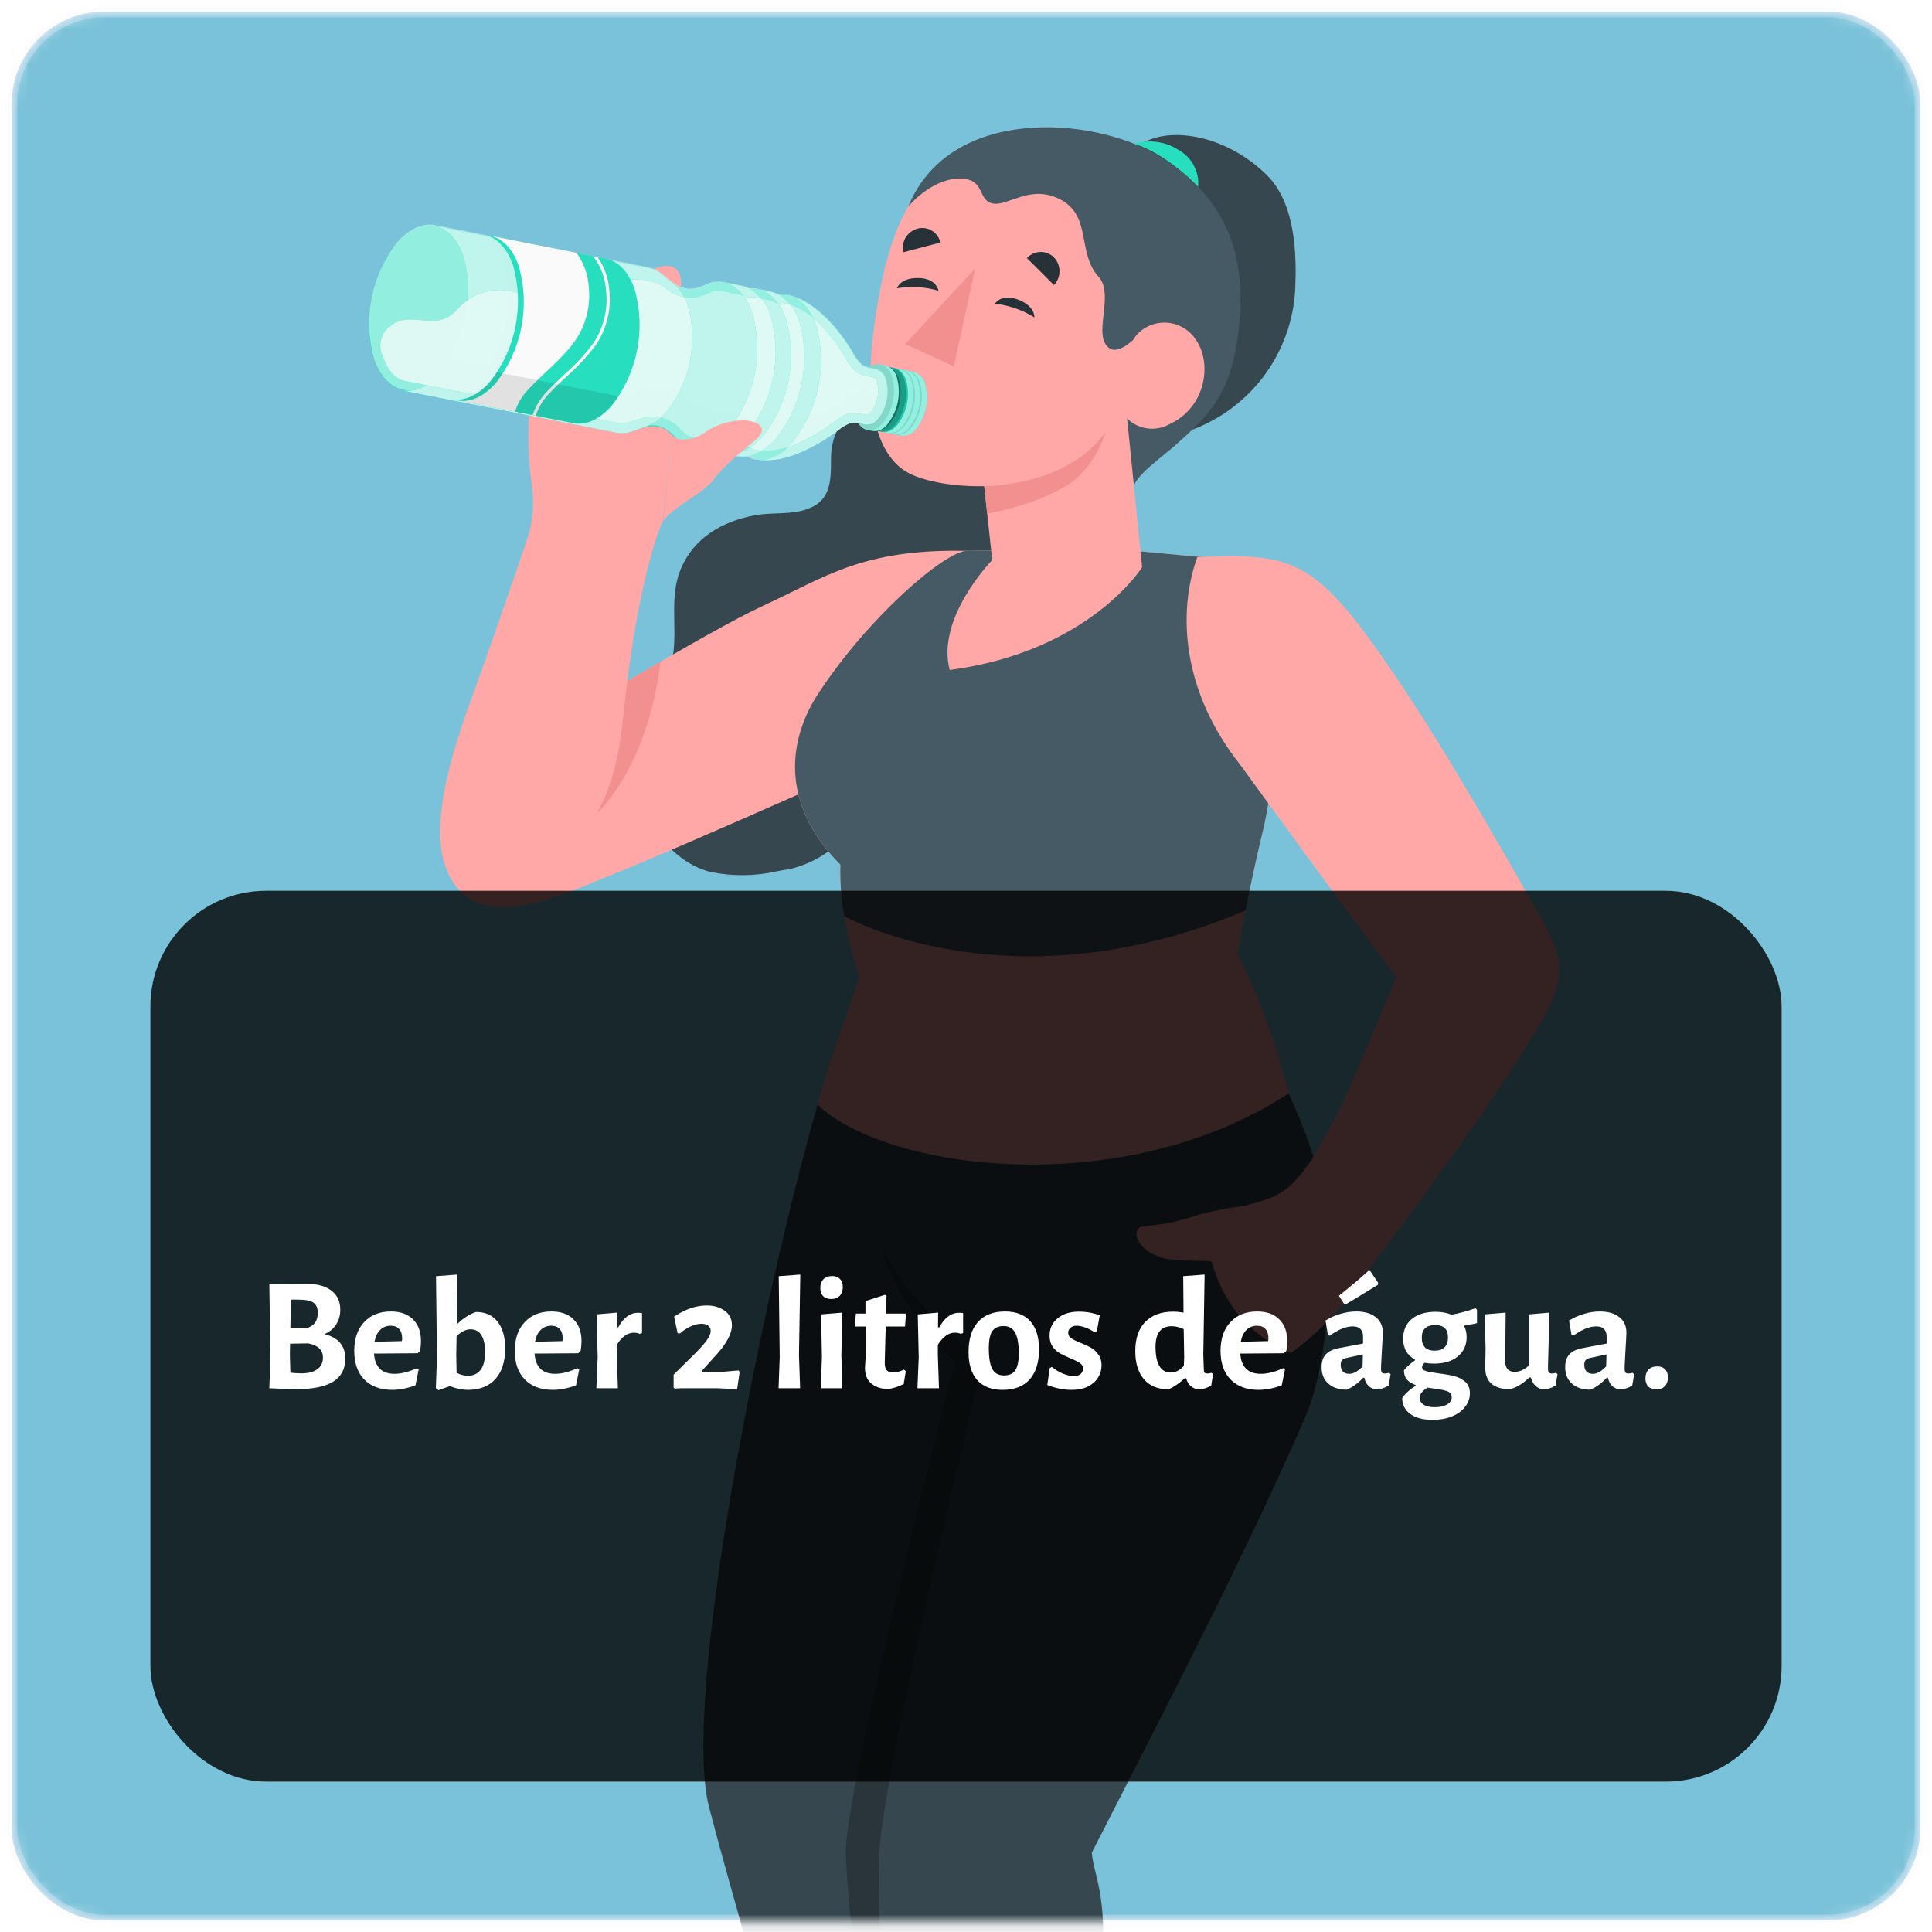<svg width="167" height="167" viewBox="0 0 167 167" fill="none" xmlns="http://www.w3.org/2000/svg">
<mask id="mask0_136:22357" style="mask-type:alpha" maskUnits="userSpaceOnUse" x="0" y="0" width="167" height="167">
<rect x="1" y="1" width="165" height="165" rx="8" fill="#5988D6" stroke="#EDE6FC" stroke-opacity="0.3"/>
</mask>
<g mask="url(#mask0_136:22357)">
<rect x="1" y="1" width="165" height="165" rx="8" fill="#7AC2D9" stroke="#EDE6FC" stroke-opacity="0.3"/>
<path d="M63.436 163.016L70.569 187.604C71.574 191.616 71.827 195.78 71.314 199.884C71.314 199.884 76.229 201.013 79.484 199.366C82.246 197.965 83.174 196.577 83.174 196.577L82.35 190.152L79.108 162.044L63.436 163.016Z" fill="#FFA8A7"/>
<path d="M83.161 196.577L82.337 190.152L79.095 162.044L73.26 162.478C73.824 170.518 76.294 191.008 76.956 196.454C76.956 196.454 77.137 197.894 77.358 200.053C78.1 199.925 78.82 199.694 79.497 199.366C82.234 197.965 83.161 196.577 83.161 196.577Z" fill="#F28F8F"/>
<path d="M70.672 95.492C65.699 112.817 58.91 147.04 61.29 156.202C63.067 163.068 67.197 177.21 67.197 177.21C70.193 177.638 78.985 178.176 81.371 172.917C81.981 164.397 111.392 94.513 111.392 94.513L70.672 95.492Z" fill="#37474F"/>
<path opacity="0.25" d="M74.68 177.164C73.876 169.889 73.136 162.537 73.117 160.112C73.065 154.276 82.545 117.758 82.545 117.758C76.884 112.097 76.249 107.993 76.249 107.993C78.937 111.4 81.869 114.607 85.022 117.589L80.483 174.305C79.069 176.425 76.379 177.022 74.68 177.164Z" fill="black"/>
<path d="M72.3 100.271C76.353 108.7 77.948 112.039 85.022 117.589C85.022 117.589 76.119 153.582 75.983 160.578C75.795 170.129 77.131 181.327 77.662 189.192C79.004 190.949 88.393 192.214 91.797 189.627C93.01 184.284 94.424 177.696 94.962 173.274C96.083 164.086 94.553 162.374 94.372 160.144C100.441 148.272 107.839 134.033 112.916 122.277C114.213 119.223 114.654 114.497 114.861 112.59C115.691 104.809 113.26 98.663 111.392 94.513L72.3 100.271Z" fill="#37474F"/>
<path d="M67.132 75.32C65.275 75.736 63.351 75.758 61.485 75.385C58.735 74.737 57.082 72.5 55.468 70.392C54.047 68.551 53.814 65.432 54.229 63.26C54.722 60.666 57.815 59.22 58.184 56.568C58.534 54.105 57.854 51.602 58.833 49.216C59.967 46.473 62.418 45.085 65.213 44.547C66.763 44.249 68.455 44.547 69.927 43.944C71.872 43.192 71.82 41.428 71.833 39.632C71.833 35.255 76.061 33.991 79.614 33.103C81.682 32.591 83.55 31.949 84.568 29.919C85.475 28.11 84.996 25.925 85.475 24.006C86.377 20.433 89.009 18.034 92.232 16.361C95.117 14.87 95.175 12.361 98.418 12.6C100.843 10.811 105.932 11.582 109.525 15.155C111.976 17.593 112.079 21.963 111.963 24.881C111.843 27.659 110.883 30.335 109.209 32.555C107.534 34.775 105.225 36.433 102.587 37.311C100.852 37.778 99.238 38.611 97.853 39.755C96.727 40.664 95.846 41.841 95.292 43.179C94.391 45.688 94.683 48.6 94.838 51.2C95.162 56.575 94.592 62.313 89.126 64.92C86.5 66.171 83.55 66.022 80.787 66.8C78.473 67.449 75.918 67.987 74.576 70.159C72.994 72.752 71.237 74.374 68.228 75.139C67.884 75.171 67.508 75.249 67.132 75.32Z" fill="#37474F"/>
<path d="M98.035 12.425C98.673 12.232 99.345 12.179 100.005 12.27C100.665 12.361 101.298 12.593 101.86 12.95C102.425 13.261 102.888 13.729 103.191 14.298C103.494 14.867 103.624 15.512 103.566 16.154C103.566 16.154 100.92 13.32 98.035 12.425Z" fill="#27DEBF"/>
<path d="M83.582 47.614C74.505 47.426 71.366 49.877 65.855 52.412C63.56 53.469 58.898 56.127 54.229 58.864C55.02 52.432 56.336 47.082 57.296 45.04L58.003 37.564C57.837 37.413 57.708 37.227 57.623 37.019C57.539 36.812 57.503 36.588 57.517 36.364C57.581 35.716 57.549 35.009 57.555 34.328C57.562 32.812 57.651 31.297 57.821 29.79C58.012 28.425 58.306 27.076 58.703 25.756C59.021 24.628 59.086 22.936 57.478 22.981C57.082 23.05 56.695 23.16 56.323 23.312C55.565 23.494 54.877 23.027 54.158 22.936C53.438 22.845 52.822 23.513 52.252 23.889C51.694 24.135 51.108 24.311 50.507 24.414C49.956 24.701 49.46 25.083 49.042 25.543C48.261 26.229 47.65 27.088 47.259 28.052C46.985 28.667 46.757 29.302 46.578 29.952C46.221 31.191 45.982 32.461 45.865 33.745C45.667 35.67 45.615 37.608 45.709 39.541C45.774 40.838 46.079 42.135 46.079 43.432C46.079 44.729 45.936 45.604 45.145 47.847C44.555 49.527 42.928 54.383 40.995 59.72C39.698 63.305 36.696 71.222 38.752 75.528C40.807 79.833 45.67 78.692 51.48 76.176C59.715 72.934 79.679 63.895 79.679 63.895L83.582 47.614Z" fill="#FFA8A7"/>
<path d="M54.229 58.864C53.73 62.644 53.665 66.645 51.597 70.302C51.597 70.302 55.98 66.411 57.095 57.191L54.229 58.864Z" fill="#F28F8F"/>
<path d="M96.382 47.452L104.363 48.204C108.403 49.196 109.972 51.167 110.387 54.753C110.582 56.419 110.517 66.269 109.155 71.851C107.742 77.648 106.983 82.485 106.983 82.485C108.889 86.32 110.368 90.354 111.392 94.513C97.023 103.889 76.631 101.159 70.672 95.492C72.086 90.305 73.052 88.191 74.258 84.534C74.258 84.534 72.41 78.698 72.644 74.743C67.165 69.219 68.312 63.617 70.763 59.901C75.172 53.216 81.747 47.582 83.582 47.614L96.382 47.452Z" fill="#FFA8A7"/>
<path d="M104.363 48.204L96.382 47.452L83.582 47.614C81.747 47.614 75.153 53.216 70.763 59.901C68.312 63.617 67.165 69.219 72.644 74.743C72.598 76.236 72.713 77.729 72.987 79.198C72.987 79.198 87.343 87.309 107.664 78.705C108.027 76.844 108.526 74.445 109.155 71.851C110.517 66.269 110.582 56.419 110.387 54.753C109.972 51.18 108.403 49.196 104.363 48.204Z" fill="#455A64"/>
<path d="M98.015 42.154C97.925 41.286 100.531 39.438 101.75 38.348C104.499 35.891 106.289 34.134 106.989 29.148C107.806 23.364 106.86 17.476 100.097 13.437C94.365 10.007 82.078 9.177 78.531 17.82L98.015 42.154Z" fill="#455A64"/>
<path d="M83.148 13.878C79.808 15.071 76.865 18.066 75.529 28.467C74.401 37.279 76.917 39.885 78.252 40.728C79.588 41.571 82.331 42.083 85.073 42.025L85.767 48.411C85.767 48.411 80.891 53.385 82.091 57.911C94.19 56.316 98.722 49.028 98.722 49.028L97.425 36.17C97.883 36.626 98.474 36.925 99.112 37.024C99.751 37.123 100.404 37.017 100.979 36.721C104.273 35.281 104.804 31.339 103.345 29.329C103.045 28.879 102.637 28.512 102.159 28.26C101.68 28.008 101.147 27.88 100.606 27.887C100.065 27.894 99.535 28.036 99.063 28.3C98.591 28.565 98.194 28.943 97.905 29.401C97.905 29.401 100.22 21.159 95.96 17.081C90.942 12.354 87.064 12.477 83.148 13.878Z" fill="#FFA8A7"/>
<path d="M84.289 23.215L82.448 31.657L78.252 29.744L84.289 23.215Z" fill="#F28F8F"/>
<path d="M85.073 42.044C87.576 41.928 92.705 41.286 95.552 37.369C95.09 38.899 94.225 40.276 93.049 41.357C90.39 43.523 85.333 44.404 85.333 44.404L85.073 42.044Z" fill="#F28F8F"/>
<path d="M88.769 22.313L91.103 24.641C91.412 24.319 91.583 23.89 91.583 23.445C91.583 22.999 91.412 22.571 91.103 22.249C90.949 22.094 90.764 21.973 90.561 21.892C90.358 21.811 90.141 21.773 89.922 21.779C89.704 21.785 89.489 21.835 89.291 21.927C89.093 22.019 88.915 22.151 88.769 22.313Z" fill="#263238"/>
<path d="M78.071 21.808L81.28 20.965C81.235 20.756 81.149 20.558 81.026 20.383C80.903 20.208 80.746 20.059 80.565 19.946C80.383 19.833 80.181 19.758 79.97 19.724C79.758 19.691 79.543 19.701 79.335 19.752C78.9 19.866 78.526 20.143 78.29 20.526C78.055 20.909 77.976 21.368 78.071 21.808Z" fill="#263238"/>
<path d="M89.411 27.436C89.411 27.436 89.496 26.489 88.056 25.919C87.181 25.568 86.416 25.679 85.994 26.256C87.208 26.384 88.377 26.788 89.411 27.436Z" fill="#263238"/>
<path d="M77.526 24.92C77.526 24.92 77.811 24.012 79.355 24.032C80.295 24.032 80.963 24.44 81.125 25.134C79.958 24.786 78.726 24.713 77.526 24.92Z" fill="#263238"/>
<path d="M85.689 17.561C87.038 17.969 88.931 15.881 91.583 17.204C94.417 18.624 93.062 21.834 94.961 23.928C96.401 25.51 94.313 29.148 95.96 30.14C96.693 30.574 97.905 29.42 97.905 29.42C97.905 29.42 99.669 27.377 99.948 22.21C100.226 17.042 93.833 12.782 88.925 11.965C86.792 11.635 84.61 12.031 82.729 13.089C80.848 14.147 79.376 15.806 78.55 17.8C78.55 17.8 80.463 15.512 82.823 15.44C85.184 15.369 84.47 17.191 85.689 17.561Z" fill="#455A64"/>
<path d="M101.77 108.888C100.884 108.907 100.012 108.661 99.267 108.181C98.729 107.753 98.048 107.15 98.294 106.372C98.391 106.067 98.69 106.022 98.982 105.989C99.63 105.912 100.201 105.847 100.81 105.75C101.762 105.564 102.7 105.313 103.618 104.997C104.897 104.661 106.196 104.405 107.508 104.232C108.126 104.096 108.734 103.921 109.33 103.707C110.293 103.427 111.164 102.894 111.852 102.164C112.489 101.486 113.058 100.748 113.551 99.959C115.027 97.531 116.304 94.987 117.37 92.354C118.498 89.76 119.542 87.095 120.716 84.508C117.526 80.319 107.19 66.087 107.19 66.087C102.185 59.765 101.763 52.976 103.494 48.152C110.4 47.912 112.857 47.964 117.694 54.325C122.162 60.258 127.129 68.687 131.92 77.116C134.566 81.791 136.044 83.438 133.301 88.184C130.319 93.372 123.575 102.78 120.612 106.618C117.584 110.561 115.84 113.9 111.586 116.941C109.302 116.027 107.377 114.395 106.101 112.292C105.709 111.644 105.385 110.958 105.135 110.243C105.057 110.016 104.966 109.802 104.876 109.595C104.785 109.387 104.876 109.173 104.7 109.063C104.525 108.953 104.02 108.992 103.812 108.985C103.131 108.979 102.444 108.966 101.77 108.888Z" fill="#FFA8A7"/>
<path d="M76.489 36.539C76.302 35.876 76.274 35.178 76.408 34.502C76.542 33.826 76.834 33.191 77.26 32.649C77.404 32.444 77.6 32.282 77.829 32.179C78.057 32.077 78.308 32.037 78.557 32.065L78.998 32.156C79.236 32.225 79.451 32.356 79.621 32.536C79.791 32.716 79.91 32.939 79.964 33.181C80.151 33.844 80.179 34.541 80.046 35.217C79.913 35.893 79.623 36.528 79.199 37.071C79.054 37.275 78.858 37.436 78.63 37.539C78.402 37.641 78.15 37.681 77.902 37.655L77.461 37.564C77.222 37.495 77.006 37.364 76.835 37.184C76.664 37.004 76.545 36.781 76.489 36.539Z" fill="#27DEBF"/>
<path opacity="0.5" d="M76.489 36.539C76.302 35.876 76.274 35.178 76.408 34.502C76.542 33.826 76.834 33.191 77.26 32.649C77.404 32.444 77.6 32.282 77.829 32.179C78.057 32.077 78.308 32.037 78.557 32.065L78.998 32.156C79.236 32.225 79.451 32.356 79.621 32.536C79.791 32.716 79.91 32.939 79.964 33.181C80.151 33.844 80.179 34.541 80.046 35.217C79.913 35.893 79.623 36.528 79.199 37.071C79.054 37.275 78.858 37.436 78.63 37.539C78.402 37.641 78.15 37.681 77.902 37.655L77.461 37.564C77.222 37.495 77.006 37.364 76.835 37.184C76.664 37.004 76.545 36.781 76.489 36.539Z" fill="white"/>
<path d="M79.504 33.096C79.095 31.897 78.09 31.696 77.26 32.649C76.834 33.191 76.542 33.826 76.408 34.502C76.274 35.178 76.302 35.876 76.489 36.539C76.897 37.739 77.902 37.933 78.739 36.987C79.162 36.444 79.452 35.809 79.585 35.133C79.718 34.457 79.69 33.759 79.504 33.096Z" fill="#27DEBF"/>
<path opacity="0.5" d="M79.504 33.096C79.095 31.897 78.09 31.696 77.26 32.649C76.834 33.191 76.542 33.826 76.408 34.502C76.274 35.178 76.302 35.876 76.489 36.539C76.897 37.739 77.902 37.933 78.739 36.987C79.162 36.444 79.452 35.809 79.585 35.133C79.718 34.457 79.69 33.759 79.504 33.096Z" fill="white"/>
<path opacity="0.1" d="M79.504 33.096C79.095 31.897 78.09 31.696 77.26 32.649C76.834 33.191 76.542 33.826 76.408 34.502C76.274 35.178 76.302 35.876 76.489 36.539C76.897 37.739 77.902 37.933 78.739 36.987C79.162 36.444 79.452 35.809 79.585 35.133C79.718 34.457 79.69 33.759 79.504 33.096Z" fill="black"/>
<path d="M75.898 36.423C75.712 35.759 75.684 35.061 75.818 34.385C75.952 33.709 76.244 33.074 76.67 32.532C76.814 32.327 77.01 32.164 77.238 32.062C77.466 31.959 77.718 31.92 77.967 31.949L78.408 32.039C78.645 32.109 78.86 32.241 79.03 32.421C79.2 32.601 79.318 32.823 79.374 33.064C79.561 33.727 79.589 34.425 79.455 35.102C79.321 35.778 79.029 36.413 78.602 36.954C78.458 37.158 78.262 37.32 78.034 37.423C77.805 37.526 77.554 37.565 77.306 37.538L76.865 37.447C76.626 37.379 76.411 37.248 76.241 37.067C76.071 36.887 75.953 36.664 75.898 36.423Z" fill="#27DEBF"/>
<path opacity="0.5" d="M75.898 36.423C75.712 35.759 75.684 35.061 75.818 34.385C75.952 33.709 76.244 33.074 76.67 32.532C76.814 32.327 77.01 32.164 77.238 32.062C77.466 31.959 77.718 31.92 77.967 31.949L78.408 32.039C78.645 32.109 78.86 32.241 79.03 32.421C79.2 32.601 79.318 32.823 79.374 33.064C79.561 33.727 79.589 34.425 79.455 35.102C79.321 35.778 79.029 36.413 78.602 36.954C78.458 37.158 78.262 37.32 78.034 37.423C77.805 37.526 77.554 37.565 77.306 37.538L76.865 37.447C76.626 37.379 76.411 37.248 76.241 37.067C76.071 36.887 75.953 36.664 75.898 36.423Z" fill="white"/>
<path d="M78.914 32.98C78.505 31.78 77.5 31.579 76.67 32.532C76.244 33.074 75.952 33.709 75.818 34.385C75.684 35.061 75.712 35.759 75.898 36.423C76.307 37.622 77.312 37.817 78.142 36.87C78.568 36.328 78.86 35.693 78.994 35.017C79.128 34.341 79.1 33.643 78.914 32.98Z" fill="#27DEBF"/>
<path opacity="0.5" d="M78.914 32.98C78.505 31.78 77.5 31.579 76.67 32.532C76.244 33.074 75.952 33.709 75.818 34.385C75.684 35.061 75.712 35.759 75.898 36.423C76.307 37.622 77.312 37.817 78.142 36.87C78.568 36.328 78.86 35.693 78.994 35.017C79.128 34.341 79.1 33.643 78.914 32.98Z" fill="white"/>
<path opacity="0.1" d="M78.914 32.98C78.505 31.78 77.5 31.579 76.67 32.532C76.244 33.074 75.952 33.709 75.818 34.385C75.684 35.061 75.712 35.759 75.898 36.423C76.307 37.622 77.312 37.817 78.142 36.87C78.568 36.328 78.86 35.693 78.994 35.017C79.128 34.341 79.1 33.643 78.914 32.98Z" fill="black"/>
<path d="M75.308 36.306C75.122 35.643 75.094 34.945 75.227 34.269C75.36 33.594 75.65 32.959 76.074 32.416C76.218 32.211 76.414 32.05 76.642 31.947C76.871 31.844 77.122 31.805 77.37 31.832L77.818 31.923C78.055 31.992 78.27 32.124 78.44 32.304C78.609 32.484 78.728 32.706 78.784 32.947C78.968 33.611 78.994 34.309 78.86 34.984C78.726 35.66 78.436 36.294 78.012 36.838C77.869 37.042 77.672 37.204 77.444 37.306C77.215 37.407 76.964 37.445 76.716 37.415L76.275 37.33C76.037 37.261 75.822 37.13 75.652 36.95C75.482 36.77 75.364 36.547 75.308 36.306Z" fill="#27DEBF"/>
<path opacity="0.5" d="M75.308 36.306C75.122 35.643 75.094 34.945 75.227 34.269C75.36 33.594 75.65 32.959 76.074 32.416C76.218 32.211 76.414 32.05 76.642 31.947C76.871 31.844 77.122 31.805 77.37 31.832L77.818 31.923C78.055 31.992 78.27 32.124 78.44 32.304C78.609 32.484 78.728 32.706 78.784 32.947C78.968 33.611 78.994 34.309 78.86 34.984C78.726 35.66 78.436 36.294 78.012 36.838C77.869 37.042 77.672 37.204 77.444 37.306C77.215 37.407 76.964 37.445 76.716 37.415L76.275 37.33C76.037 37.261 75.822 37.13 75.652 36.95C75.482 36.77 75.364 36.547 75.308 36.306Z" fill="white"/>
<path d="M78.324 32.863C77.915 31.663 76.91 31.462 76.074 32.416C75.65 32.959 75.36 33.593 75.227 34.269C75.094 34.945 75.122 35.643 75.308 36.306C75.717 37.505 76.722 37.7 77.552 36.747C77.977 36.206 78.268 35.572 78.402 34.897C78.536 34.222 78.509 33.525 78.324 32.863Z" fill="#27DEBF"/>
<path opacity="0.1" d="M78.324 32.863C77.915 31.663 76.91 31.462 76.074 32.416C75.65 32.959 75.36 33.593 75.227 34.269C75.094 34.945 75.122 35.643 75.308 36.306C75.717 37.505 76.722 37.7 77.552 36.747C77.977 36.206 78.268 35.572 78.402 34.897C78.536 34.222 78.509 33.525 78.324 32.863Z" fill="black"/>
<path opacity="0.7" d="M78.071 33.168C77.74 32.182 76.91 32.014 76.223 32.798C75.871 33.244 75.629 33.766 75.516 34.322C75.404 34.879 75.424 35.454 75.574 36.001C75.912 36.987 76.735 37.149 77.422 36.364C77.775 35.921 78.018 35.4 78.131 34.844C78.244 34.288 78.223 33.714 78.071 33.168Z" fill="#27DEBF"/>
<path opacity="0.3" d="M78.071 33.168C77.74 32.182 76.91 32.014 76.223 32.798C75.871 33.244 75.629 33.766 75.516 34.322C75.404 34.879 75.424 35.454 75.574 36.001C75.912 36.987 76.735 37.149 77.422 36.364C77.775 35.921 78.018 35.4 78.131 34.844C78.244 34.288 78.223 33.714 78.071 33.168Z" fill="white"/>
<path opacity="0.1" d="M77.61 33.077C77.695 32.978 77.791 32.889 77.895 32.811C77.961 32.923 78.014 33.043 78.051 33.168C78.204 33.714 78.224 34.288 78.112 34.844C77.999 35.4 77.756 35.921 77.403 36.364C77.319 36.465 77.223 36.554 77.118 36.63C77.053 36.518 76.999 36.401 76.955 36.28C76.805 35.732 76.787 35.157 76.9 34.6C77.014 34.044 77.257 33.522 77.61 33.077Z" fill="black"/>
<path d="M74.68 36.183C74.493 35.519 74.465 34.821 74.599 34.145C74.734 33.469 75.025 32.834 75.451 32.292C75.595 32.088 75.791 31.925 76.019 31.823C76.248 31.72 76.499 31.681 76.748 31.709L77.195 31.793C77.433 31.865 77.647 31.998 77.816 32.179C77.986 32.36 78.105 32.583 78.162 32.824C78.345 33.488 78.371 34.185 78.237 34.861C78.103 35.536 77.813 36.171 77.39 36.714C77.246 36.92 77.05 37.082 76.822 37.185C76.594 37.288 76.342 37.327 76.093 37.298L75.652 37.207C75.413 37.14 75.196 37.009 75.025 36.829C74.854 36.648 74.734 36.425 74.68 36.183Z" fill="#27DEBF"/>
<path opacity="0.3" d="M74.68 36.183C74.493 35.519 74.465 34.821 74.599 34.145C74.734 33.469 75.025 32.834 75.451 32.292C75.595 32.088 75.791 31.925 76.019 31.823C76.248 31.72 76.499 31.681 76.748 31.709L77.195 31.793C77.433 31.865 77.647 31.998 77.816 32.179C77.986 32.36 78.105 32.583 78.162 32.824C78.345 33.488 78.371 34.185 78.237 34.861C78.103 35.536 77.813 36.171 77.39 36.714C77.246 36.92 77.05 37.082 76.822 37.185C76.594 37.288 76.342 37.327 76.093 37.298L75.652 37.207C75.413 37.14 75.196 37.009 75.025 36.829C74.854 36.648 74.734 36.425 74.68 36.183Z" fill="black"/>
<path d="M77.701 32.733C77.293 31.534 76.281 31.339 75.451 32.292C75.025 32.834 74.734 33.469 74.599 34.145C74.465 34.821 74.493 35.519 74.68 36.183C75.088 37.382 76.093 37.583 76.93 36.63C77.355 36.087 77.646 35.451 77.78 34.774C77.914 34.097 77.887 33.398 77.701 32.733Z" fill="#27DEBF"/>
<path opacity="0.5" d="M77.701 32.733C77.293 31.534 76.281 31.339 75.451 32.292C75.025 32.834 74.734 33.469 74.599 34.145C74.465 34.821 74.493 35.519 74.68 36.183C75.088 37.382 76.093 37.583 76.93 36.63C77.355 36.087 77.646 35.451 77.78 34.774C77.914 34.097 77.887 33.398 77.701 32.733Z" fill="black"/>
<path d="M73.986 36.104C73.795 35.421 73.768 34.702 73.905 34.006C74.042 33.31 74.341 32.656 74.777 32.097C74.921 31.892 75.118 31.729 75.345 31.625C75.573 31.52 75.824 31.477 76.074 31.5L76.527 31.591C76.774 31.661 76.996 31.796 77.172 31.982C77.348 32.168 77.47 32.398 77.526 32.648C77.714 33.331 77.74 34.048 77.602 34.743C77.463 35.438 77.164 36.09 76.728 36.649C76.585 36.855 76.389 37.019 76.162 37.125C75.934 37.231 75.682 37.275 75.432 37.252L74.978 37.161C74.733 37.089 74.512 36.954 74.338 36.768C74.163 36.582 74.042 36.353 73.986 36.104Z" fill="#27DEBF"/>
<path opacity="0.5" d="M73.986 36.104C73.795 35.421 73.768 34.702 73.905 34.006C74.042 33.31 74.341 32.656 74.777 32.097C74.921 31.892 75.118 31.729 75.345 31.625C75.573 31.52 75.824 31.477 76.074 31.5L76.527 31.591C76.774 31.661 76.996 31.796 77.172 31.982C77.348 32.168 77.47 32.398 77.526 32.648C77.714 33.331 77.74 34.048 77.602 34.743C77.463 35.438 77.164 36.09 76.728 36.649C76.585 36.855 76.389 37.019 76.162 37.125C75.934 37.231 75.682 37.275 75.432 37.252L74.978 37.161C74.733 37.089 74.512 36.954 74.338 36.768C74.163 36.582 74.042 36.353 73.986 36.104Z" fill="white"/>
<path d="M77.091 32.558C76.67 31.326 75.633 31.119 74.777 32.098C74.341 32.657 74.042 33.311 73.905 34.007C73.768 34.703 73.795 35.422 73.986 36.105C74.407 37.337 75.438 37.544 76.3 36.565C76.736 36.006 77.035 35.352 77.172 34.656C77.31 33.96 77.282 33.241 77.091 32.558Z" fill="#27DEBF"/>
<path opacity="0.5" d="M77.091 32.558C76.67 31.326 75.633 31.119 74.777 32.098C74.341 32.657 74.042 33.311 73.905 34.007C73.768 34.703 73.795 35.422 73.986 36.105C74.407 37.337 75.438 37.544 76.3 36.565C76.736 36.006 77.035 35.352 77.172 34.656C77.31 33.96 77.282 33.241 77.091 32.558Z" fill="white"/>
<path opacity="0.1" d="M77.091 32.558C76.67 31.326 75.633 31.119 74.777 32.098C74.341 32.657 74.042 33.311 73.905 34.007C73.768 34.703 73.795 35.422 73.986 36.105C74.407 37.337 75.438 37.544 76.3 36.565C76.736 36.006 77.035 35.352 77.172 34.656C77.31 33.96 77.282 33.241 77.091 32.558Z" fill="black"/>
<path d="M76.579 32.784C76.532 32.569 76.425 32.372 76.272 32.214C76.119 32.056 75.924 31.943 75.711 31.89C75.291 31.849 74.883 31.725 74.511 31.526C74.138 31.146 73.83 30.709 73.597 30.23C72.799 28.933 70.731 26.002 68.059 25.477C67.812 25.438 67.561 25.438 67.314 25.477C67.093 25.356 66.855 25.27 66.607 25.224L65.453 24.991C65.224 24.947 64.991 24.936 64.759 24.958C64.523 24.836 64.269 24.753 64.007 24.712L62.568 24.427C62.087 24.335 61.59 24.389 61.141 24.582L60.629 24.803C60.225 24.975 59.782 25.035 59.347 24.976C58.912 24.916 58.501 24.74 58.158 24.465L57.121 23.636C56.819 23.389 56.46 23.222 56.077 23.149L37.63 19.505C36.58 19.298 35.393 19.784 34.317 21.009C32.17 23.467 31.276 27.967 32.333 31.06C32.858 32.609 33.772 33.511 34.822 33.718L53.269 37.362C53.653 37.436 54.048 37.418 54.424 37.31L55.72 36.934C56.095 36.823 56.491 36.805 56.874 36.882C57.352 36.979 57.79 37.216 58.132 37.563L58.522 37.959C58.872 38.315 59.326 38.553 59.818 38.639L61.212 38.86C61.472 38.919 61.738 38.938 62.003 38.918C62.206 39.028 62.425 39.104 62.652 39.145L63.806 39.379C64.053 39.415 64.304 39.415 64.552 39.379C64.775 39.494 65.012 39.58 65.258 39.632C67.93 40.157 70.964 38.205 72.183 37.336C72.583 36.979 73.038 36.69 73.532 36.48C73.951 36.438 74.374 36.48 74.777 36.603C74.996 36.635 75.219 36.605 75.421 36.516C75.624 36.428 75.798 36.286 75.924 36.104C76.283 35.639 76.529 35.097 76.643 34.521C76.756 33.945 76.735 33.351 76.579 32.784Z" fill="#27DEBF"/>
<path opacity="0.5" d="M75.918 36.157C75.791 36.338 75.617 36.481 75.415 36.569C75.212 36.657 74.989 36.687 74.77 36.656C74.365 36.532 73.94 36.49 73.519 36.533C73.028 36.744 72.575 37.033 72.177 37.389C71.265 38.047 70.287 38.608 69.259 39.062C68.012 39.663 66.618 39.888 65.245 39.71C65.002 39.657 64.766 39.572 64.545 39.457C64.298 39.493 64.046 39.493 63.799 39.457L62.645 39.224C62.419 39.18 62.201 39.103 61.997 38.997C61.729 38.994 61.465 38.948 61.212 38.861L59.773 38.575C59.279 38.49 58.826 38.252 58.476 37.895L58.087 37.499C57.781 37.182 57.395 36.955 56.971 36.84C56.546 36.726 56.098 36.73 55.675 36.851L54.378 37.227C54.002 37.331 53.608 37.348 53.224 37.279L34.822 33.673C33.772 33.466 32.877 32.565 32.332 31.015C31.852 29.302 31.781 27.499 32.126 25.753C32.47 24.007 33.221 22.367 34.316 20.965C35.393 19.739 36.579 19.253 37.63 19.46L56.077 23.105C56.461 23.178 56.822 23.345 57.127 23.591L58.158 24.421C58.463 24.662 58.821 24.829 59.202 24.907C59.682 25.002 60.18 24.948 60.629 24.751L61.141 24.538C61.59 24.344 62.087 24.289 62.567 24.382L64.007 24.667C64.27 24.706 64.524 24.789 64.759 24.913C64.99 24.895 65.224 24.906 65.453 24.946L66.607 25.179C67.049 25.418 67.553 25.517 68.053 25.465C70.731 25.99 72.799 28.953 73.59 30.217C73.825 30.697 74.136 31.134 74.511 31.514C74.882 31.716 75.29 31.839 75.71 31.877C75.925 31.931 76.12 32.043 76.275 32.201C76.429 32.359 76.537 32.556 76.586 32.772C76.748 33.349 76.772 33.956 76.656 34.544C76.54 35.132 76.287 35.685 75.918 36.157Z" fill="white"/>
<path d="M55.694 36.915C56.456 36.683 57.132 36.232 57.64 35.619C58.642 34.34 59.329 32.842 59.644 31.248C59.958 29.654 59.891 28.007 59.449 26.444C59.225 25.688 58.788 25.012 58.191 24.498L57.16 23.669C56.855 23.423 56.494 23.256 56.109 23.182L37.662 19.538H37.623C38.654 19.759 39.569 20.654 40.068 22.177C40.549 23.892 40.619 25.695 40.275 27.442C39.93 29.189 39.18 30.83 38.084 32.234C37.059 33.408 35.925 33.9 34.913 33.764H34.855L53.302 37.408C53.686 37.478 54.08 37.46 54.456 37.356L55.694 36.915ZM70.549 28.149C71.031 29.863 71.101 31.666 70.755 33.412C70.409 35.158 69.657 36.798 68.559 38.199C67.547 39.36 66.439 39.853 65.44 39.736C66.189 39.834 66.95 39.792 67.683 39.613L67.93 39.548C68.17 39.483 68.416 39.405 68.65 39.321L68.896 39.23L69.35 39.042C69.425 39.015 69.499 38.983 69.57 38.945L70.011 38.737L70.219 38.627L70.42 38.517C71.028 38.188 71.615 37.819 72.177 37.415C72.575 37.059 73.028 36.77 73.519 36.559C73.94 36.516 74.366 36.558 74.77 36.682C74.989 36.713 75.212 36.683 75.415 36.595C75.618 36.507 75.792 36.364 75.918 36.183C76.282 35.711 76.531 35.16 76.643 34.574C76.756 33.988 76.73 33.385 76.567 32.811C76.518 32.595 76.41 32.398 76.256 32.24C76.101 32.082 75.906 31.97 75.691 31.916C75.271 31.878 74.862 31.755 74.492 31.553C74.117 31.173 73.806 30.735 73.571 30.256L73.493 30.133L73.318 29.861L73.214 29.712C73.149 29.608 73.072 29.504 72.994 29.394L72.877 29.225C72.793 29.115 72.702 28.998 72.618 28.875C72.533 28.752 72.462 28.674 72.378 28.577L72.079 28.22L71.924 28.045C71.872 27.987 71.814 27.929 71.762 27.864L71.593 27.689L71.418 27.514C71.245 27.341 71.064 27.172 70.874 27.008L70.679 26.846C70.615 26.79 70.548 26.738 70.478 26.69C69.826 26.167 69.073 25.783 68.267 25.562C69.24 25.815 70.056 26.69 70.549 28.123V28.149ZM67.113 37.914C68.211 36.513 68.963 34.873 69.308 33.126C69.653 31.38 69.581 29.577 69.097 27.864C68.578 26.334 67.677 25.432 66.639 25.218L65.459 24.985C66.51 25.192 67.405 26.094 67.943 27.637C68.426 29.35 68.499 31.153 68.154 32.9C67.809 34.646 67.057 36.286 65.959 37.687C64.882 38.913 63.696 39.399 62.645 39.191L63.8 39.425C64.85 39.606 66.036 39.12 67.113 37.888V37.914ZM64.603 37.421C65.702 36.019 66.454 34.378 66.799 32.63C67.144 30.883 67.071 29.079 66.588 27.364C66.062 25.821 65.148 24.92 64.098 24.712L62.509 24.401C63.572 24.596 64.493 25.497 65.025 27.06C65.509 28.773 65.581 30.576 65.236 32.322C64.891 34.069 64.139 35.709 63.041 37.11C61.965 38.342 60.778 38.828 59.727 38.621L61.29 38.925C62.341 39.107 63.527 38.621 64.603 37.395V37.421Z" fill="#27DEBF"/>
<path opacity="0.7" d="M55.694 36.915C56.456 36.683 57.132 36.232 57.64 35.619C58.642 34.34 59.329 32.842 59.644 31.248C59.958 29.654 59.891 28.007 59.449 26.444C59.225 25.688 58.788 25.012 58.191 24.498L57.16 23.669C56.855 23.423 56.494 23.256 56.109 23.182L37.662 19.538H37.623C38.654 19.759 39.569 20.654 40.068 22.177C40.549 23.892 40.619 25.695 40.275 27.442C39.93 29.189 39.18 30.83 38.084 32.234C37.059 33.408 35.925 33.9 34.913 33.764H34.855L53.302 37.408C53.686 37.478 54.08 37.46 54.456 37.356L55.694 36.915ZM70.549 28.149C71.031 29.863 71.101 31.666 70.755 33.412C70.409 35.158 69.657 36.798 68.559 38.199C67.547 39.36 66.439 39.853 65.44 39.736C66.189 39.834 66.95 39.792 67.683 39.613L67.93 39.548C68.17 39.483 68.416 39.405 68.65 39.321L68.896 39.23L69.35 39.042C69.425 39.015 69.499 38.983 69.57 38.945L70.011 38.737L70.219 38.627L70.42 38.517C71.028 38.188 71.615 37.819 72.177 37.415C72.575 37.059 73.028 36.77 73.519 36.559C73.94 36.516 74.366 36.558 74.77 36.682C74.989 36.713 75.212 36.683 75.415 36.595C75.618 36.507 75.792 36.364 75.918 36.183C76.282 35.711 76.531 35.16 76.643 34.574C76.756 33.988 76.73 33.385 76.567 32.811C76.518 32.595 76.41 32.398 76.256 32.24C76.101 32.082 75.906 31.97 75.691 31.916C75.271 31.878 74.862 31.755 74.492 31.553C74.117 31.173 73.806 30.735 73.571 30.256L73.493 30.133L73.318 29.861L73.214 29.712C73.149 29.608 73.072 29.504 72.994 29.394L72.877 29.225C72.793 29.115 72.702 28.998 72.618 28.875C72.533 28.752 72.462 28.674 72.378 28.577L72.079 28.22L71.924 28.045C71.872 27.987 71.814 27.929 71.762 27.864L71.593 27.689L71.418 27.514C71.245 27.341 71.064 27.172 70.874 27.008L70.679 26.846C70.615 26.79 70.548 26.738 70.478 26.69C69.826 26.167 69.073 25.783 68.267 25.562C69.24 25.815 70.056 26.69 70.549 28.123V28.149ZM67.113 37.914C68.211 36.513 68.963 34.873 69.308 33.126C69.653 31.38 69.581 29.577 69.097 27.864C68.578 26.334 67.677 25.432 66.639 25.218L65.459 24.985C66.51 25.192 67.405 26.094 67.943 27.637C68.426 29.35 68.499 31.153 68.154 32.9C67.809 34.646 67.057 36.286 65.959 37.687C64.882 38.913 63.696 39.399 62.645 39.191L63.8 39.425C64.85 39.606 66.036 39.12 67.113 37.888V37.914ZM64.603 37.421C65.702 36.019 66.454 34.378 66.799 32.63C67.144 30.883 67.071 29.079 66.588 27.364C66.062 25.821 65.148 24.92 64.098 24.712L62.509 24.401C63.572 24.596 64.493 25.497 65.025 27.06C65.509 28.773 65.581 30.576 65.236 32.322C64.891 34.069 64.139 35.709 63.041 37.11C61.965 38.342 60.778 38.828 59.727 38.621L61.29 38.925C62.341 39.107 63.527 38.621 64.603 37.395V37.421Z" fill="white"/>
<path d="M65.401 38.919C65.231 38.886 65.067 38.827 64.915 38.744L64.701 38.627H64.461C64.293 38.653 64.123 38.653 63.955 38.627L62.794 38.394C62.637 38.362 62.484 38.31 62.34 38.238L62.139 38.134H61.919C61.764 38.157 61.607 38.157 61.452 38.134H61.381L60.59 37.946V37.979L59.941 37.843C59.615 37.784 59.315 37.622 59.086 37.382L58.697 36.987C58.245 36.525 57.664 36.211 57.03 36.086C56.524 35.983 56.001 36.007 55.506 36.157L54.21 36.533C53.954 36.605 53.685 36.616 53.425 36.565L34.978 32.921C34.167 32.759 33.493 32.001 33.078 30.782C32.868 30.341 32.818 29.841 32.937 29.368C33.055 28.895 33.334 28.478 33.727 28.188C34.647 27.416 35.912 27.598 37.014 27.747C37.492 27.794 37.974 27.724 38.418 27.542C38.862 27.36 39.255 27.072 39.562 26.703C40.038 26.172 40.623 25.75 41.279 25.468C41.934 25.186 42.642 25.049 43.355 25.069C44.756 25.153 46.02 25.718 47.349 26.119C47.998 26.356 48.696 26.427 49.379 26.327C50.087 26.099 50.747 25.74 51.324 25.27C52.65 24.359 54.272 23.986 55.863 24.226C56.526 24.316 57.151 24.59 57.666 25.017C58.067 25.342 58.541 25.564 59.047 25.666C59.679 25.787 60.334 25.717 60.927 25.465L61.439 25.244C61.743 25.113 62.08 25.077 62.405 25.14L63.054 25.277V25.309L63.858 25.439H63.923C64.078 25.466 64.229 25.516 64.37 25.588L64.565 25.692H64.785C64.947 25.672 65.11 25.672 65.271 25.692L66.425 25.925C66.593 25.958 66.754 26.014 66.905 26.094L67.119 26.21H67.359C67.529 26.184 67.702 26.184 67.871 26.21C70.121 26.651 71.989 29.16 72.903 30.613L73.149 31.021C73.36 31.445 73.653 31.822 74.012 32.13C74.239 32.288 74.495 32.403 74.764 32.467L75.555 32.636C75.613 32.636 75.724 32.759 75.814 33.012C75.928 33.456 75.941 33.919 75.851 34.368C75.761 34.817 75.571 35.24 75.296 35.606C75.121 35.807 74.971 35.871 74.919 35.858L74.18 35.748C73.906 35.7 73.625 35.7 73.35 35.748C72.9 35.895 72.485 36.134 72.131 36.449L71.742 36.727C70.879 37.355 69.951 37.888 68.974 38.316C67.869 38.867 66.625 39.078 65.401 38.919Z" fill="#27DEBF"/>
<path opacity="0.85" d="M65.401 38.919C65.231 38.886 65.067 38.827 64.915 38.744L64.701 38.627H64.461C64.293 38.653 64.123 38.653 63.955 38.627L62.794 38.394C62.637 38.362 62.484 38.31 62.34 38.238L62.139 38.134H61.919C61.764 38.157 61.607 38.157 61.452 38.134H61.381L60.59 37.946V37.979L59.941 37.843C59.615 37.784 59.315 37.622 59.086 37.382L58.697 36.987C58.245 36.525 57.664 36.211 57.03 36.086C56.524 35.983 56.001 36.007 55.506 36.157L54.21 36.533C53.954 36.605 53.685 36.616 53.425 36.565L34.978 32.921C34.167 32.759 33.493 32.001 33.078 30.782C32.868 30.341 32.818 29.841 32.937 29.368C33.055 28.895 33.334 28.478 33.727 28.188C34.647 27.416 35.912 27.598 37.014 27.747C37.492 27.794 37.974 27.724 38.418 27.542C38.862 27.36 39.255 27.072 39.562 26.703C40.038 26.172 40.623 25.75 41.279 25.468C41.934 25.186 42.642 25.049 43.355 25.069C44.756 25.153 46.02 25.718 47.349 26.119C47.998 26.356 48.696 26.427 49.379 26.327C50.087 26.099 50.747 25.74 51.324 25.27C52.65 24.359 54.272 23.986 55.863 24.226C56.526 24.316 57.151 24.59 57.666 25.017C58.067 25.342 58.541 25.564 59.047 25.666C59.679 25.787 60.334 25.717 60.927 25.465L61.439 25.244C61.743 25.113 62.08 25.077 62.405 25.14L63.054 25.277V25.309L63.858 25.439H63.923C64.078 25.466 64.229 25.516 64.37 25.588L64.565 25.692H64.785C64.947 25.672 65.11 25.672 65.271 25.692L66.425 25.925C66.593 25.958 66.754 26.014 66.905 26.094L67.119 26.21H67.359C67.529 26.184 67.702 26.184 67.871 26.21C70.121 26.651 71.989 29.16 72.903 30.613L73.149 31.021C73.36 31.445 73.653 31.822 74.012 32.13C74.239 32.288 74.495 32.403 74.764 32.467L75.555 32.636C75.613 32.636 75.724 32.759 75.814 33.012C75.928 33.456 75.941 33.919 75.851 34.368C75.761 34.817 75.571 35.24 75.296 35.606C75.121 35.807 74.971 35.871 74.919 35.858L74.18 35.748C73.906 35.7 73.625 35.7 73.35 35.748C72.9 35.895 72.485 36.134 72.131 36.449L71.742 36.727C70.879 37.355 69.951 37.888 68.974 38.316C67.869 38.867 66.625 39.078 65.401 38.919Z" fill="white"/>
<path d="M70.549 28.123C70.475 27.902 70.388 27.686 70.29 27.475C69.721 26.975 69.06 26.59 68.345 26.34C68.674 26.79 68.93 27.288 69.103 27.818C69.585 29.532 69.655 31.335 69.309 33.081C68.963 34.828 68.211 36.468 67.113 37.868C66.753 38.293 66.329 38.659 65.855 38.951C66.611 38.991 67.369 38.886 68.085 38.64C68.241 38.491 68.403 38.335 68.559 38.154C69.654 36.755 70.404 35.118 70.75 33.376C71.096 31.633 71.027 29.834 70.549 28.123ZM65.025 27.034C64.856 26.512 64.606 26.02 64.286 25.575C64.158 25.515 64.023 25.474 63.884 25.452L63.073 25.322V25.29L62.425 25.16C62.102 25.094 61.768 25.128 61.465 25.257L60.953 25.478C60.39 25.722 59.769 25.798 59.163 25.698C59.274 25.921 59.369 26.15 59.449 26.385C59.891 27.949 59.958 29.595 59.644 31.19C59.329 32.784 58.642 34.282 57.64 35.56C57.474 35.747 57.296 35.922 57.108 36.085C57.706 36.224 58.252 36.53 58.684 36.967L59.073 37.363C59.302 37.599 59.599 37.76 59.922 37.823L60.57 37.953L61.368 38.141C61.506 38.17 61.648 38.183 61.789 38.18C62.255 37.89 62.673 37.529 63.028 37.11C64.132 35.707 64.889 34.063 65.237 32.312C65.584 30.56 65.511 28.752 65.025 27.034ZM67.943 27.611C67.793 27.124 67.575 26.661 67.294 26.236H67.184L66.97 26.119C66.82 26.038 66.658 25.979 66.49 25.945L65.842 25.815C66.184 26.272 66.449 26.783 66.626 27.326C67.11 29.04 67.183 30.844 66.838 32.591C66.493 34.339 65.741 35.98 64.642 37.382C64.27 37.815 63.832 38.187 63.346 38.484L63.994 38.608C64.164 38.634 64.336 38.634 64.506 38.608H64.746L64.843 38.66C65.275 38.38 65.664 38.04 65.998 37.648C67.087 36.245 67.831 34.606 68.169 32.862C68.507 31.118 68.43 29.319 67.943 27.611Z" fill="#27DEBF"/>
<path opacity="0.7" d="M70.549 28.123C70.475 27.902 70.388 27.686 70.29 27.475C69.721 26.975 69.06 26.59 68.345 26.34C68.674 26.79 68.93 27.288 69.103 27.818C69.585 29.532 69.655 31.335 69.309 33.081C68.963 34.828 68.211 36.468 67.113 37.868C66.753 38.293 66.329 38.659 65.855 38.951C66.611 38.991 67.369 38.886 68.085 38.64C68.241 38.491 68.403 38.335 68.559 38.154C69.654 36.755 70.404 35.118 70.75 33.376C71.096 31.633 71.027 29.834 70.549 28.123ZM65.025 27.034C64.856 26.512 64.606 26.02 64.286 25.575C64.158 25.515 64.023 25.474 63.884 25.452L63.073 25.322V25.29L62.425 25.16C62.102 25.094 61.768 25.128 61.465 25.257L60.953 25.478C60.39 25.722 59.769 25.798 59.163 25.698C59.274 25.921 59.369 26.15 59.449 26.385C59.891 27.949 59.958 29.595 59.644 31.19C59.329 32.784 58.642 34.282 57.64 35.56C57.474 35.747 57.296 35.922 57.108 36.085C57.706 36.224 58.252 36.53 58.684 36.967L59.073 37.363C59.302 37.599 59.599 37.76 59.922 37.823L60.57 37.953L61.368 38.141C61.506 38.17 61.648 38.183 61.789 38.18C62.255 37.89 62.673 37.529 63.028 37.11C64.132 35.707 64.889 34.063 65.237 32.312C65.584 30.56 65.511 28.752 65.025 27.034ZM67.943 27.611C67.793 27.124 67.575 26.661 67.294 26.236H67.184L66.97 26.119C66.82 26.038 66.658 25.979 66.49 25.945L65.842 25.815C66.184 26.272 66.449 26.783 66.626 27.326C67.11 29.04 67.183 30.844 66.838 32.591C66.493 34.339 65.741 35.98 64.642 37.382C64.27 37.815 63.832 38.187 63.346 38.484L63.994 38.608C64.164 38.634 64.336 38.634 64.506 38.608H64.746L64.843 38.66C65.275 38.38 65.664 38.04 65.998 37.648C67.087 36.245 67.831 34.606 68.169 32.862C68.507 31.118 68.43 29.319 67.943 27.611Z" fill="white"/>
<g opacity="0.05">
<path opacity="0.05" d="M75.918 36.157C75.792 36.338 75.618 36.481 75.415 36.569C75.212 36.657 74.989 36.687 74.77 36.656C74.366 36.532 73.94 36.49 73.519 36.533C73.028 36.744 72.575 37.033 72.177 37.389C71.266 38.047 70.287 38.608 69.259 39.062C68.012 39.663 66.618 39.888 65.245 39.71C65.118 39.681 64.992 39.645 64.869 39.6C64.759 39.558 64.651 39.51 64.545 39.457C64.42 39.467 64.294 39.467 64.169 39.457C64.045 39.454 63.921 39.441 63.8 39.418L62.645 39.185C62.481 39.15 62.321 39.1 62.166 39.036L61.99 38.958C61.727 38.967 61.465 38.934 61.212 38.861L59.773 38.575C59.416 38.506 59.079 38.358 58.787 38.141C58.688 38.066 58.595 37.983 58.508 37.895L58.12 37.499C57.946 37.323 57.748 37.174 57.529 37.058C57.327 36.945 57.108 36.864 56.881 36.818C56.5 36.741 56.106 36.759 55.733 36.87L54.437 37.246C54.347 37.272 54.256 37.291 54.164 37.304H53.963H53.749H53.535H53.328L34.822 33.673H34.783C34.717 33.662 34.652 33.645 34.589 33.621C34.23 33.508 33.898 33.321 33.616 33.07C33.523 32.987 33.434 32.898 33.351 32.804L33.312 32.759C33.225 32.667 33.147 32.567 33.078 32.461C33.061 32.441 33.046 32.419 33.033 32.396C32.953 32.287 32.881 32.172 32.819 32.052L32.773 31.981C32.709 31.858 32.65 31.728 32.585 31.592C32.585 31.592 32.585 31.54 32.585 31.514C32.526 31.381 32.474 31.245 32.43 31.106V31.06C32.371 30.885 32.313 30.697 32.268 30.509C32.265 30.479 32.265 30.449 32.268 30.418C32.172 30.03 32.102 29.636 32.06 29.238C32.063 29.206 32.063 29.173 32.06 29.141C32.06 28.947 32.028 28.745 32.021 28.544C32.021 28.331 32.021 28.123 32.021 27.896C32.018 27.862 32.018 27.827 32.021 27.792C32.021 27.604 32.021 27.416 32.054 27.222V27.151C32.054 26.943 32.093 26.735 32.119 26.502V26.385C32.119 26.204 32.177 26.029 32.209 25.854V25.737C32.248 25.534 32.294 25.333 32.346 25.134C32.349 25.093 32.349 25.052 32.346 25.011C32.391 24.849 32.436 24.68 32.488 24.524C32.499 24.476 32.515 24.428 32.534 24.382C32.592 24.2 32.65 24.019 32.715 23.844L32.793 23.649L32.949 23.286L33.026 23.105C33.104 22.936 33.182 22.774 33.266 22.618C33.288 22.572 33.311 22.526 33.338 22.482C33.422 22.333 33.506 22.184 33.59 22.048L33.629 21.983C33.733 21.821 33.837 21.665 33.947 21.509L34.005 21.432C34.122 21.276 34.239 21.127 34.362 20.984C35.425 19.772 36.593 19.285 37.636 19.473C38.68 19.662 39.582 20.589 40.081 22.112C40.815 24.709 40.604 27.483 39.484 29.939C39.433 30.055 39.374 30.172 39.316 30.295C39.258 30.418 39.232 30.47 39.186 30.555L39.011 30.879L54.067 33.829C54.448 33.906 54.842 33.888 55.215 33.777L56.511 33.407C56.886 33.298 57.282 33.278 57.666 33.349C58.084 33.433 58.473 33.625 58.794 33.907L58.93 34.03L59.319 34.432C59.66 34.781 60.098 35.019 60.577 35.113L62.016 35.398C62.273 35.463 62.538 35.483 62.801 35.456C63.005 35.564 63.224 35.642 63.449 35.69L64.603 35.917C65.103 35.863 65.608 35.962 66.049 36.202C68.727 36.734 71.639 35.405 72.858 34.536C73.251 34.181 73.697 33.89 74.18 33.673C75.053 33.742 75.92 33.872 76.774 34.062C76.71 34.832 76.411 35.563 75.918 36.157Z" fill="black"/>
<path opacity="0.05" d="M43.427 22.767C43.907 24.481 43.978 26.283 43.633 28.029C43.289 29.775 42.538 31.415 41.443 32.818C40.366 34.043 40.269 34.763 39.219 34.542L48.633 36.403C49.684 36.611 50.87 36.124 51.947 34.892C53.045 33.491 53.797 31.851 54.143 30.105C54.489 28.359 54.419 26.556 53.937 24.842C53.406 23.299 52.491 22.398 51.447 22.19L40.937 20.109C41.987 20.316 42.901 21.218 43.427 22.767Z" fill="black"/>
</g>
<path d="M44.353 22.942C44.834 24.656 44.904 26.458 44.56 28.204C44.215 29.95 43.465 31.59 42.369 32.993C41.293 34.224 40.106 34.711 39.056 34.503L49.566 36.578C50.617 36.786 51.803 36.299 52.873 35.074C53.971 33.673 54.723 32.033 55.069 30.287C55.415 28.541 55.344 26.738 54.864 25.024C54.332 23.474 53.424 22.573 52.374 22.365L41.863 20.29C42.894 20.498 43.808 21.399 44.353 22.942Z" fill="#27DEBF"/>
<path d="M46.299 35.943C46.522 35.263 46.889 34.639 47.375 34.114C47.823 33.628 48.342 33.142 48.88 32.63C49.836 31.799 50.705 30.874 51.473 29.867C52.419 28.493 52.845 26.826 52.673 25.166C52.614 24.116 52.266 23.102 51.668 22.236L51.285 22.158C51.947 23.035 52.333 24.089 52.394 25.186C52.568 26.787 52.16 28.398 51.246 29.725C50.493 30.716 49.642 31.628 48.705 32.448C48.16 32.96 47.641 33.447 47.187 33.939C46.67 34.498 46.279 35.161 46.04 35.884L46.299 35.943Z" fill="#FAFAFA"/>
<path d="M44.853 23.046C45.337 24.759 45.409 26.562 45.064 28.309C44.72 30.055 43.967 31.695 42.869 33.096C41.793 34.328 40.606 34.815 39.556 34.607L44.516 35.586C44.743 34.87 45.131 34.216 45.651 33.673C46.883 32.338 48.653 30.976 49.723 29.439C50.647 28.092 51.062 26.461 50.896 24.836C50.833 23.76 50.465 22.726 49.833 21.853L42.383 20.381C43.414 20.602 44.354 21.503 44.853 23.046Z" fill="#FAFAFA"/>
<path opacity="0.1" d="M42.973 32.176C42.776 32.463 42.56 32.736 42.324 32.993C41.248 34.224 40.061 34.711 39.011 34.503L49.522 36.578C50.572 36.786 51.758 36.299 52.828 35.074C53.064 34.816 53.281 34.54 53.477 34.251L42.973 32.176Z" fill="black"/>
<path d="M64.389 36.338C63.244 36.312 62.117 36.623 61.147 37.233C60.513 37.742 59.723 38.017 58.91 38.011C58.564 37.96 58.242 37.801 57.99 37.557L57.322 45.04C58.469 43.555 60.745 42.738 61.783 41.331C62.82 39.924 65.232 38.18 65.615 37.732C66.432 36.76 65.064 36.351 64.389 36.338Z" fill="#FFA8A7"/>
</g>
<g filter="url(#filter0_b_136:22357)">
<rect x="13" y="77" width="141" height="77" rx="10" fill="black" fill-opacity="0.8"/>
</g>
<path d="M28.041 115.324C28.657 115.473 29.109 115.725 29.398 116.08C29.697 116.425 29.846 116.883 29.846 117.452C29.846 119.197 28.479 120.07 25.744 120.07C24.942 120.07 24.12 120.047 23.28 120L23.378 117.312L23.28 110.984L26.486 110.97C27.41 110.97 28.129 111.166 28.642 111.558C29.156 111.941 29.413 112.496 29.413 113.224C29.413 113.709 29.291 114.134 29.049 114.498C28.815 114.862 28.479 115.137 28.041 115.324ZM27.466 113.476C27.466 113.065 27.345 112.776 27.102 112.608C26.86 112.431 26.435 112.342 25.828 112.342H25.142L25.101 114.792L26.416 114.834C26.771 114.741 27.032 114.587 27.201 114.372C27.378 114.157 27.466 113.859 27.466 113.476ZM26.067 118.712C26.654 118.712 27.107 118.595 27.424 118.362C27.751 118.129 27.915 117.793 27.915 117.354C27.915 116.691 27.485 116.281 26.627 116.122L25.073 116.15L25.058 117.144L25.101 118.656C25.427 118.693 25.749 118.712 26.067 118.712ZM36.108 116.976L32.328 117.004C32.412 118.171 33.005 118.754 34.106 118.754C34.684 118.754 35.328 118.591 36.038 118.264L36.192 118.362L35.912 119.748C35.203 120.009 34.535 120.14 33.91 120.14C32.883 120.14 32.076 119.841 31.488 119.244C30.909 118.647 30.62 117.821 30.62 116.766C30.62 115.721 30.904 114.895 31.474 114.288C32.043 113.672 32.813 113.364 33.784 113.364C34.614 113.364 35.254 113.593 35.702 114.05C36.159 114.498 36.388 115.128 36.388 115.94C36.388 116.155 36.364 116.425 36.318 116.752L36.108 116.976ZM34.764 115.73C34.764 115.357 34.68 115.077 34.512 114.89C34.344 114.694 34.096 114.596 33.77 114.596C33.406 114.596 33.102 114.717 32.86 114.96C32.617 115.193 32.454 115.534 32.37 115.982L34.736 115.926L34.764 115.73ZM41.131 113.406C41.952 113.406 42.577 113.686 43.007 114.246C43.445 114.797 43.665 115.567 43.665 116.556C43.665 117.704 43.38 118.591 42.811 119.216C42.241 119.832 41.453 120.14 40.445 120.14C39.969 120.14 39.446 120.033 38.877 119.818L37.897 120.168L37.673 119.986L37.771 117.326L37.687 110.312L39.535 110.172L39.479 114.414H39.563C39.824 114.162 40.076 113.961 40.319 113.812C40.561 113.653 40.832 113.518 41.131 113.406ZM40.445 118.922C40.911 118.922 41.275 118.754 41.537 118.418C41.798 118.082 41.929 117.569 41.929 116.878C41.929 116.234 41.821 115.744 41.607 115.408C41.401 115.072 41.089 114.904 40.669 114.904C40.286 114.904 39.885 115.1 39.465 115.492L39.437 117.088L39.465 118.67C39.81 118.838 40.137 118.922 40.445 118.922ZM49.985 116.976L46.205 117.004C46.289 118.171 46.882 118.754 47.983 118.754C48.562 118.754 49.206 118.591 49.915 118.264L50.069 118.362L49.789 119.748C49.08 120.009 48.412 120.14 47.787 120.14C46.76 120.14 45.953 119.841 45.365 119.244C44.786 118.647 44.497 117.821 44.497 116.766C44.497 115.721 44.782 114.895 45.351 114.288C45.92 113.672 46.69 113.364 47.661 113.364C48.492 113.364 49.131 113.593 49.579 114.05C50.036 114.498 50.265 115.128 50.265 115.94C50.265 116.155 50.242 116.425 50.195 116.752L49.985 116.976ZM48.641 115.73C48.641 115.357 48.557 115.077 48.389 114.89C48.221 114.694 47.974 114.596 47.647 114.596C47.283 114.596 46.98 114.717 46.737 114.96C46.494 115.193 46.331 115.534 46.247 115.982L48.613 115.926L48.641 115.73ZM55.146 113.476C55.23 113.476 55.347 113.485 55.496 113.504V115.226L55.3 115.296C55.142 115.231 54.969 115.198 54.782 115.198C54.241 115.198 53.751 115.548 53.312 116.248V117.13L53.41 120H51.548L51.66 117.312L51.576 113.616L53.34 113.462L53.326 114.736H53.438C53.896 113.896 54.465 113.476 55.146 113.476ZM61.069 112.846C61.713 112.846 62.24 113 62.651 113.308C63.061 113.607 63.267 114.022 63.267 114.554C63.267 114.927 63.141 115.343 62.889 115.8C62.646 116.248 62.249 116.766 61.699 117.354L60.649 118.516L60.677 118.572H62.567L63.827 118.46L63.939 118.586L63.715 120.084L62.021 120H58.843L58.325 120.028L58.227 119.958V118.824L60.117 116.962C60.565 116.505 60.896 116.127 61.111 115.828C61.325 115.529 61.433 115.268 61.433 115.044C61.433 114.857 61.363 114.708 61.223 114.596C61.083 114.484 60.887 114.428 60.635 114.428C60.336 114.428 60.023 114.503 59.697 114.652C59.37 114.801 59.067 115.002 58.787 115.254H58.577L58.269 113.812C59.23 113.168 60.163 112.846 61.069 112.846ZM69.064 117.13L69.162 120H67.3L67.398 117.298L67.314 110.312L69.176 110.172L69.064 117.13ZM71.047 117.312L70.977 113.616L72.811 113.462L72.727 117.13L72.811 120H70.949L71.047 117.312ZM71.929 110.298C72.219 110.298 72.443 110.382 72.601 110.55C72.769 110.718 72.853 110.951 72.853 111.25C72.853 111.567 72.765 111.819 72.587 112.006C72.41 112.193 72.167 112.286 71.859 112.286C71.551 112.286 71.313 112.202 71.145 112.034C70.987 111.866 70.907 111.628 70.907 111.32C70.907 111.012 70.996 110.765 71.173 110.578C71.36 110.391 71.612 110.298 71.929 110.298ZM77.204 118.628C77.502 118.628 77.815 118.549 78.142 118.39L78.296 118.53L78.114 119.636C77.638 119.879 77.152 120.028 76.658 120.084C75.398 119.953 74.768 119.337 74.768 118.236L74.838 117.074L74.824 114.666H73.956L73.886 114.568L73.984 113.546H74.81V112.468L76.504 111.922L76.63 112.034L76.588 113.546H78.254L78.31 113.644L78.226 114.666H76.56L76.476 117.802C76.476 118.101 76.532 118.315 76.644 118.446C76.756 118.567 76.942 118.628 77.204 118.628ZM82.9 113.476C82.984 113.476 83.101 113.485 83.25 113.504V115.226L83.054 115.296C82.896 115.231 82.723 115.198 82.536 115.198C81.995 115.198 81.505 115.548 81.066 116.248V117.13L81.164 120H79.302L79.414 117.312L79.33 113.616L81.094 113.462L81.08 114.736H81.192C81.65 113.896 82.219 113.476 82.9 113.476ZM86.871 113.364C87.823 113.364 88.551 113.644 89.055 114.204C89.559 114.764 89.811 115.571 89.811 116.626C89.811 117.765 89.541 118.637 88.999 119.244C88.458 119.841 87.679 120.14 86.661 120.14C85.709 120.14 84.981 119.86 84.477 119.3C83.973 118.74 83.721 117.933 83.721 116.878C83.721 115.739 83.992 114.871 84.533 114.274C85.075 113.667 85.854 113.364 86.871 113.364ZM86.745 114.624C86.297 114.624 85.971 114.773 85.765 115.072C85.569 115.371 85.471 115.851 85.471 116.514C85.471 117.373 85.574 117.984 85.779 118.348C85.985 118.712 86.321 118.894 86.787 118.894C87.235 118.894 87.557 118.749 87.753 118.46C87.959 118.161 88.061 117.676 88.061 117.004C88.061 116.155 87.954 115.548 87.739 115.184C87.534 114.811 87.203 114.624 86.745 114.624ZM93.271 113.378C93.906 113.378 94.503 113.485 95.063 113.7L94.811 115.072L94.587 115.142C94.317 114.965 94.046 114.829 93.775 114.736C93.505 114.643 93.267 114.596 93.061 114.596C92.837 114.596 92.66 114.657 92.529 114.778C92.399 114.89 92.333 115.03 92.333 115.198C92.333 115.394 92.417 115.553 92.585 115.674C92.763 115.795 93.038 115.931 93.411 116.08C93.785 116.229 94.093 116.374 94.335 116.514C94.578 116.654 94.783 116.85 94.951 117.102C95.129 117.345 95.217 117.648 95.217 118.012C95.217 118.385 95.119 118.735 94.923 119.062C94.737 119.379 94.447 119.641 94.055 119.846C93.663 120.042 93.183 120.14 92.613 120.14C91.941 120.14 91.246 120 90.527 119.72L90.737 118.264L90.919 118.152C91.209 118.395 91.531 118.591 91.885 118.74C92.24 118.88 92.553 118.95 92.823 118.95C93.075 118.95 93.271 118.889 93.411 118.768C93.551 118.637 93.621 118.483 93.621 118.306C93.621 118.11 93.533 117.951 93.355 117.83C93.187 117.709 92.917 117.573 92.543 117.424C92.161 117.256 91.848 117.107 91.605 116.976C91.363 116.836 91.153 116.64 90.975 116.388C90.807 116.136 90.723 115.823 90.723 115.45C90.723 114.843 90.952 114.349 91.409 113.966C91.867 113.574 92.487 113.378 93.271 113.378ZM104.012 117.13L104.054 118.306C104.054 118.465 104.072 118.577 104.11 118.642C104.156 118.698 104.236 118.726 104.348 118.726C104.45 118.726 104.576 118.707 104.726 118.67L104.852 118.782L104.698 119.762C104.38 119.958 104.035 120.075 103.662 120.112C103.372 120.084 103.13 119.986 102.934 119.818C102.738 119.65 102.602 119.421 102.528 119.132H102.416C101.958 119.552 101.492 119.874 101.016 120.098C100.101 120.098 99.392 119.809 98.888 119.23C98.384 118.642 98.132 117.83 98.132 116.794C98.132 115.693 98.421 114.848 99 114.26C99.578 113.672 100.381 113.378 101.408 113.378C101.678 113.378 101.977 113.406 102.304 113.462L102.276 110.312L104.124 110.172L104.012 117.13ZM101.282 114.638C100.348 114.638 99.882 115.231 99.882 116.416C99.882 117.153 99.994 117.709 100.218 118.082C100.442 118.455 100.768 118.642 101.198 118.642C101.608 118.642 101.986 118.451 102.332 118.068L102.36 117.298L102.318 114.89C101.954 114.722 101.608 114.638 101.282 114.638ZM110.989 116.976L107.209 117.004C107.293 118.171 107.885 118.754 108.987 118.754C109.565 118.754 110.209 118.591 110.919 118.264L111.073 118.362L110.793 119.748C110.083 120.009 109.416 120.14 108.791 120.14C107.764 120.14 106.957 119.841 106.369 119.244C105.79 118.647 105.501 117.821 105.501 116.766C105.501 115.721 105.785 114.895 106.355 114.288C106.924 113.672 107.694 113.364 108.665 113.364C109.495 113.364 110.135 113.593 110.583 114.05C111.04 114.498 111.269 115.128 111.269 115.94C111.269 116.155 111.245 116.425 111.199 116.752L110.989 116.976ZM109.645 115.73C109.645 115.357 109.561 115.077 109.393 114.89C109.225 114.694 108.977 114.596 108.651 114.596C108.287 114.596 107.983 114.717 107.741 114.96C107.498 115.193 107.335 115.534 107.251 115.982L109.617 115.926L109.645 115.73ZM117.233 113.364C117.952 113.364 118.512 113.527 118.913 113.854C119.324 114.171 119.529 114.619 119.529 115.198C119.529 115.366 119.501 115.898 119.445 116.794C119.436 117.055 119.422 117.326 119.403 117.606C119.385 117.877 119.375 118.11 119.375 118.306C119.375 118.465 119.399 118.577 119.445 118.642C119.492 118.698 119.576 118.726 119.697 118.726C119.791 118.726 119.912 118.707 120.061 118.67L120.201 118.782L120.033 119.762C119.735 119.958 119.394 120.075 119.011 120.112C118.731 120.084 118.498 119.986 118.311 119.818C118.125 119.641 117.999 119.398 117.933 119.09H117.835C117.369 119.585 116.888 119.93 116.393 120.126C115.721 120.117 115.194 119.939 114.811 119.594C114.429 119.249 114.237 118.777 114.237 118.18C114.237 117.713 114.354 117.349 114.587 117.088C114.83 116.817 115.194 116.635 115.679 116.542L117.821 116.136V115.562C117.821 114.955 117.523 114.652 116.925 114.652C116.636 114.652 116.328 114.717 116.001 114.848C115.684 114.979 115.325 115.184 114.923 115.464L114.783 115.38L114.573 114.148C114.975 113.896 115.404 113.705 115.861 113.574C116.319 113.434 116.776 113.364 117.233 113.364ZM116.323 117.396C116.174 117.433 116.062 117.499 115.987 117.592C115.922 117.676 115.889 117.807 115.889 117.984C115.889 118.227 115.955 118.418 116.085 118.558C116.216 118.689 116.398 118.754 116.631 118.754C116.995 118.754 117.378 118.539 117.779 118.11L117.807 117.074L116.323 117.396ZM118.451 109.878L119.123 110.886L119.095 111.068C118.89 111.199 118.736 111.292 118.633 111.348C117.467 112.067 116.711 112.524 116.365 112.72L116.183 112.706L115.735 112.006C116.818 111.138 117.663 110.424 118.269 109.864L118.451 109.878ZM127.67 114.372C127.418 114.437 127.058 114.507 126.592 114.582L126.564 114.638C126.704 114.918 126.774 115.231 126.774 115.576C126.774 116.276 126.517 116.836 126.004 117.256C125.5 117.667 124.814 117.872 123.946 117.872C123.684 117.872 123.414 117.849 123.134 117.802C123.05 117.886 122.994 117.951 122.966 117.998C122.938 118.045 122.924 118.101 122.924 118.166C122.924 118.334 123.036 118.451 123.26 118.516C123.484 118.581 123.838 118.647 124.324 118.712C124.874 118.777 125.332 118.857 125.696 118.95C126.069 119.043 126.386 119.207 126.648 119.44C126.918 119.673 127.054 120.005 127.054 120.434C127.054 120.873 126.914 121.265 126.634 121.61C126.363 121.965 125.985 122.24 125.5 122.436C125.014 122.632 124.464 122.73 123.848 122.73C122.998 122.73 122.345 122.557 121.888 122.212C121.43 121.867 121.202 121.409 121.202 120.84C121.491 120.439 121.878 120.089 122.364 119.79V119.72C122.046 119.608 121.799 119.454 121.622 119.258C121.444 119.053 121.356 118.782 121.356 118.446C121.608 118.138 121.925 117.853 122.308 117.592V117.522C121.972 117.335 121.715 117.093 121.538 116.794C121.37 116.486 121.286 116.127 121.286 115.716C121.286 114.988 121.538 114.419 122.042 114.008C122.546 113.597 123.232 113.392 124.1 113.392C124.604 113.392 125.061 113.476 125.472 113.644C126.144 113.523 126.83 113.336 127.53 113.084L127.67 113.21V114.372ZM124.002 116.752C124.384 116.752 124.674 116.654 124.87 116.458C125.066 116.262 125.164 115.977 125.164 115.604C125.164 114.895 124.8 114.54 124.072 114.54C123.288 114.54 122.896 114.899 122.896 115.618C122.896 115.991 122.989 116.276 123.176 116.472C123.362 116.659 123.638 116.752 124.002 116.752ZM125.486 120.77C125.486 120.518 125.35 120.345 125.08 120.252C124.818 120.159 124.412 120.079 123.862 120.014L123.386 119.944C123.162 120.093 122.994 120.238 122.882 120.378C122.77 120.518 122.714 120.667 122.714 120.826C122.714 121.069 122.826 121.265 123.05 121.414C123.274 121.563 123.6 121.638 124.03 121.638C124.468 121.638 124.818 121.559 125.08 121.4C125.35 121.251 125.486 121.041 125.486 120.77ZM134.628 118.782L134.46 119.762C134.114 119.986 133.76 120.103 133.396 120.112C133.125 120.065 132.901 119.958 132.724 119.79C132.546 119.622 132.411 119.379 132.318 119.062H132.192C131.66 119.585 131.109 119.925 130.54 120.084C129.83 120.084 129.289 119.925 128.916 119.608C128.552 119.281 128.374 118.815 128.384 118.208L128.412 116.556L128.342 113.616L130.148 113.462L130.106 117.592C130.096 117.919 130.162 118.166 130.302 118.334C130.442 118.502 130.652 118.586 130.932 118.586C131.342 118.586 131.748 118.404 132.15 118.04V113.616L133.928 113.462L133.802 118.306C133.802 118.455 133.825 118.563 133.872 118.628C133.928 118.693 134.012 118.726 134.124 118.726C134.226 118.726 134.352 118.707 134.502 118.67L134.628 118.782ZM138.288 113.364C139.007 113.364 139.567 113.527 139.968 113.854C140.379 114.171 140.584 114.619 140.584 115.198C140.584 115.366 140.556 115.898 140.5 116.794C140.491 117.055 140.477 117.326 140.458 117.606C140.439 117.877 140.43 118.11 140.43 118.306C140.43 118.465 140.453 118.577 140.5 118.642C140.547 118.698 140.631 118.726 140.752 118.726C140.845 118.726 140.967 118.707 141.116 118.67L141.256 118.782L141.088 119.762C140.789 119.958 140.449 120.075 140.066 120.112C139.786 120.084 139.553 119.986 139.366 119.818C139.179 119.641 139.053 119.398 138.988 119.09H138.89C138.423 119.585 137.943 119.93 137.448 120.126C136.776 120.117 136.249 119.939 135.866 119.594C135.483 119.249 135.292 118.777 135.292 118.18C135.292 117.713 135.409 117.349 135.642 117.088C135.885 116.817 136.249 116.635 136.734 116.542L138.876 116.136V115.562C138.876 114.955 138.577 114.652 137.98 114.652C137.691 114.652 137.383 114.717 137.056 114.848C136.739 114.979 136.379 115.184 135.978 115.464L135.838 115.38L135.628 114.148C136.029 113.896 136.459 113.705 136.916 113.574C137.373 113.434 137.831 113.364 138.288 113.364ZM137.378 117.396C137.229 117.433 137.117 117.499 137.042 117.592C136.977 117.676 136.944 117.807 136.944 117.984C136.944 118.227 137.009 118.418 137.14 118.558C137.271 118.689 137.453 118.754 137.686 118.754C138.05 118.754 138.433 118.539 138.834 118.11L138.862 117.074L137.378 117.396ZM143.25 118.11C143.54 118.11 143.764 118.194 143.922 118.362C144.09 118.53 144.174 118.763 144.174 119.062C144.174 119.379 144.086 119.631 143.908 119.818C143.731 120.005 143.488 120.098 143.18 120.098C142.872 120.098 142.634 120.014 142.466 119.846C142.308 119.678 142.228 119.44 142.228 119.132C142.228 118.824 142.317 118.577 142.494 118.39C142.681 118.203 142.933 118.11 143.25 118.11Z" fill="white"/>
<defs>
<filter id="filter0_b_136:22357" x="3" y="67" width="161" height="97" filterUnits="userSpaceOnUse" color-interpolation-filters="sRGB">
<feFlood flood-opacity="0" result="BackgroundImageFix"/>
<feGaussianBlur in="BackgroundImage" stdDeviation="5"/>
<feComposite in2="SourceAlpha" operator="in" result="effect1_backgroundBlur_136:22357"/>
<feBlend mode="normal" in="SourceGraphic" in2="effect1_backgroundBlur_136:22357" result="shape"/>
</filter>
</defs>
</svg>

